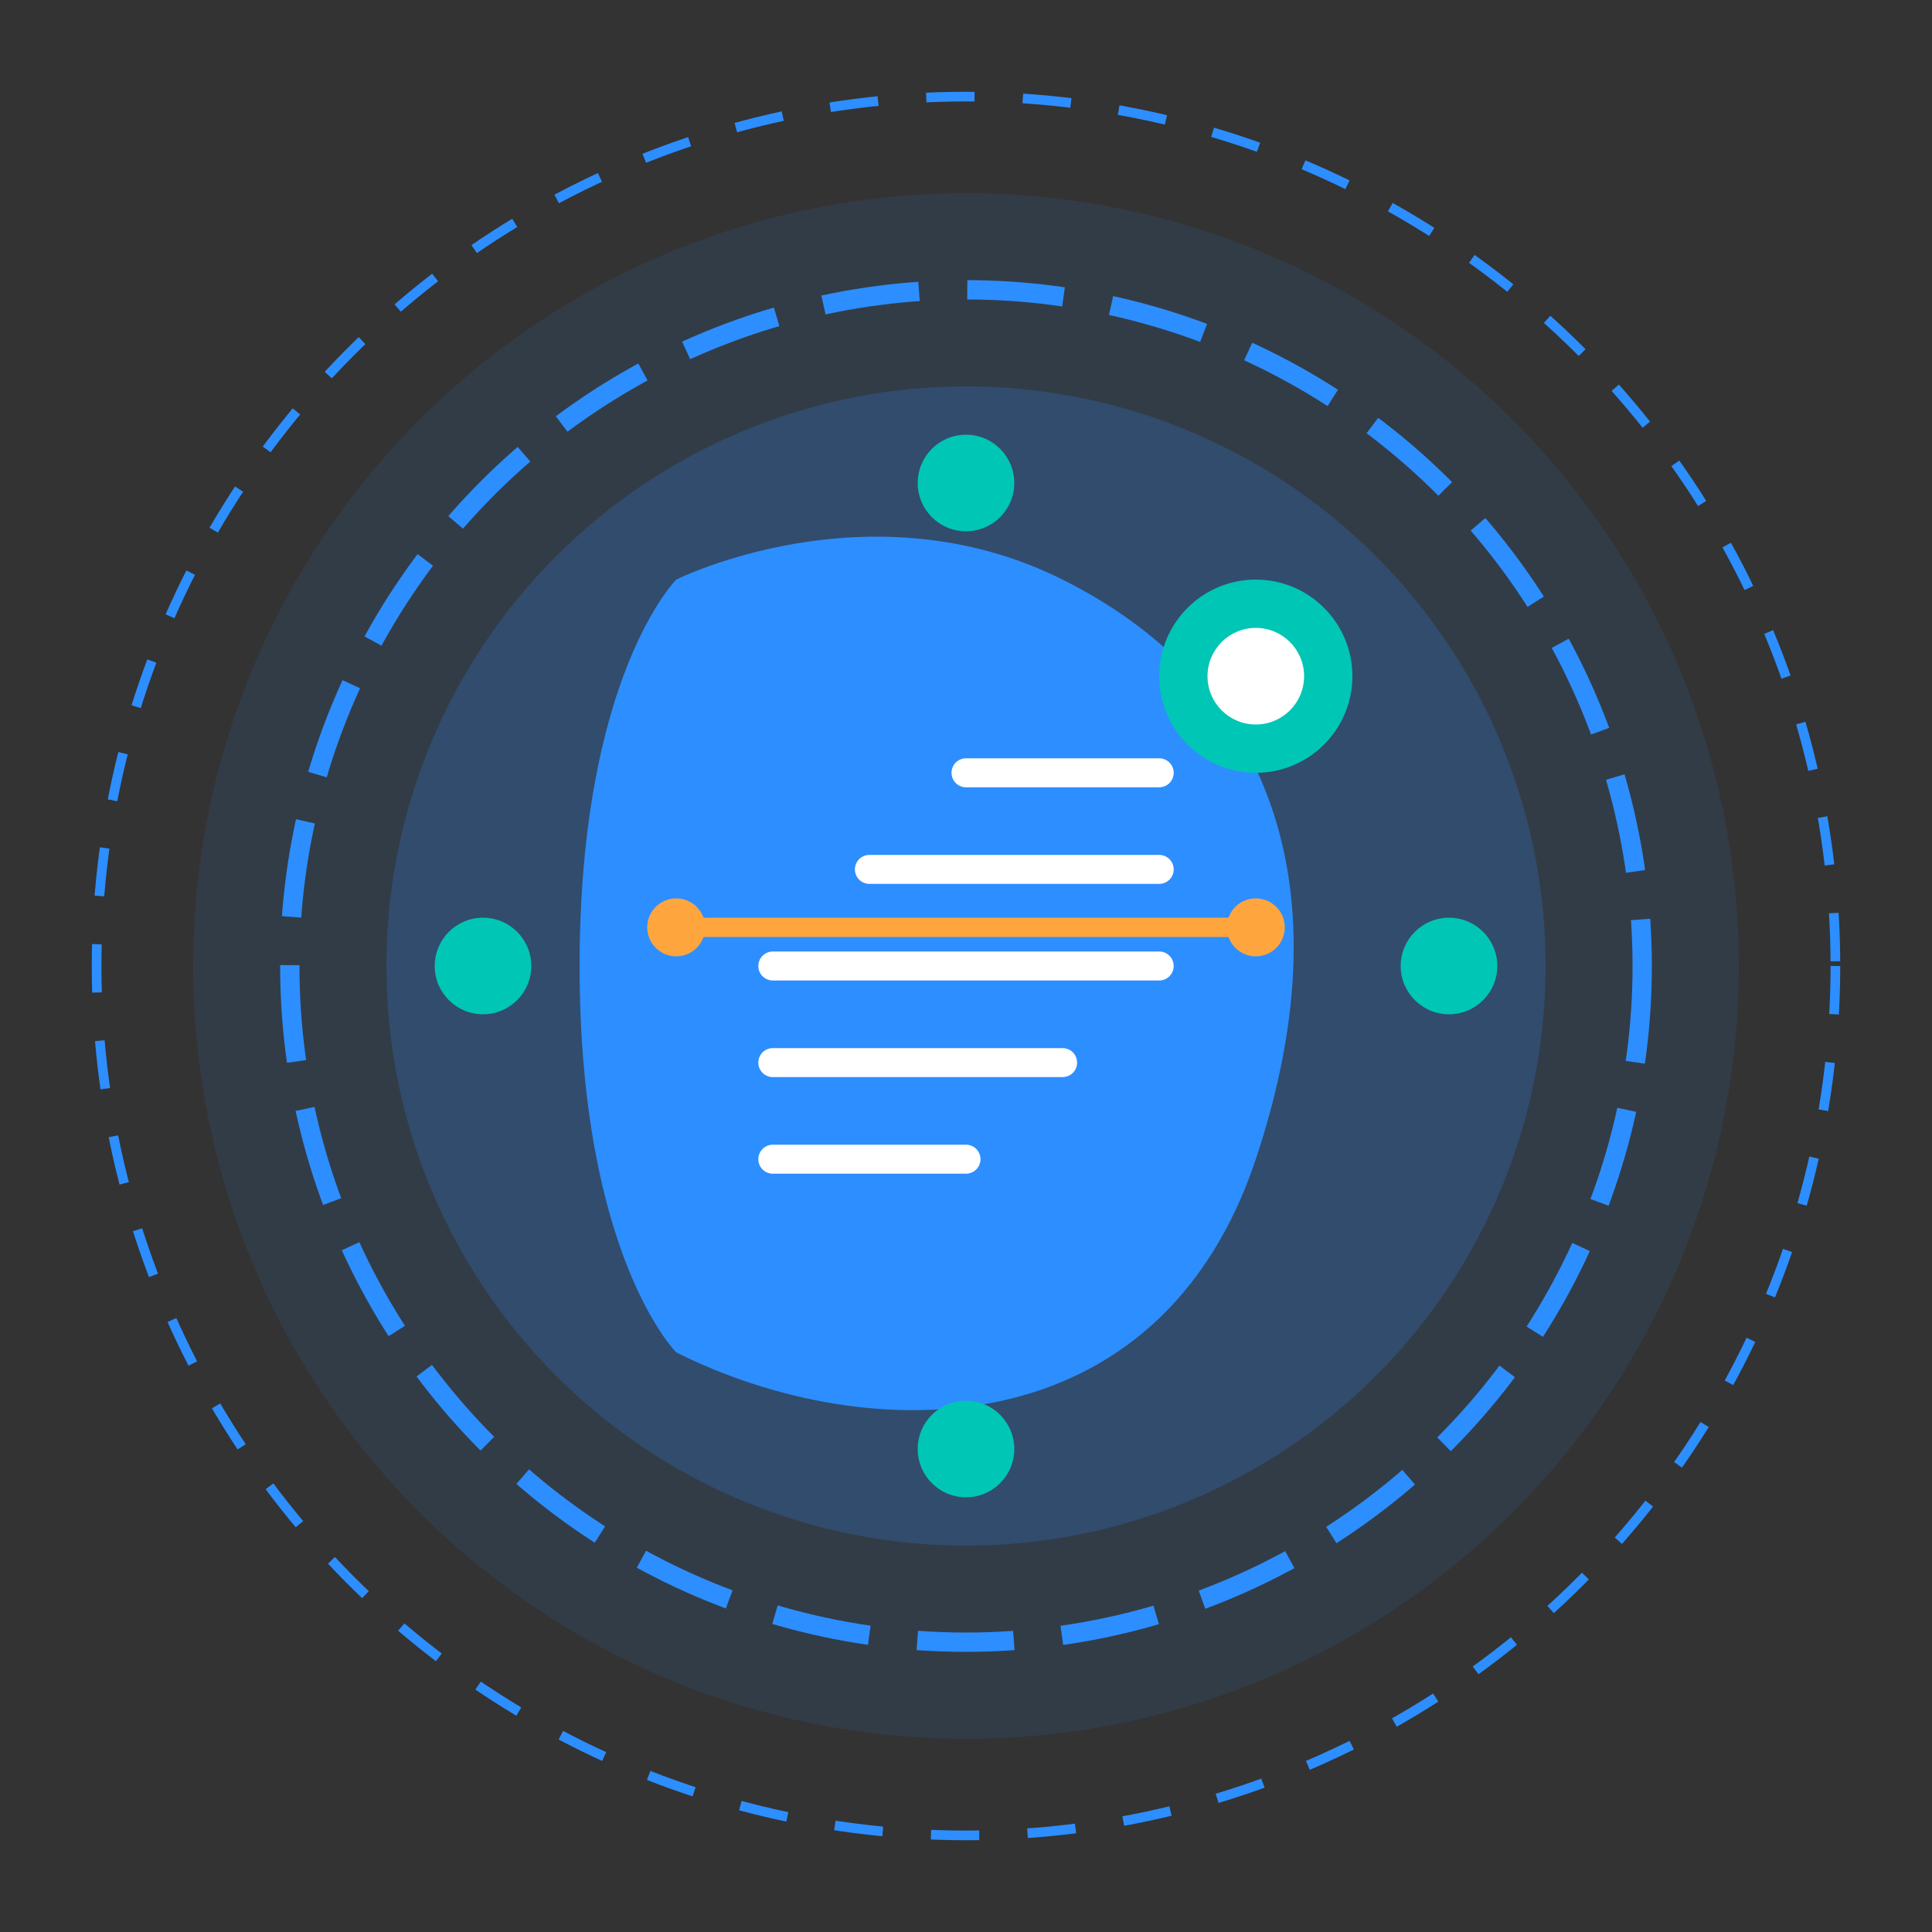<svg width="200" height="200" viewBox="0 0 200 200" fill="none" xmlns="http://www.w3.org/2000/svg">
  <rect x="0" y="0" width="200" height="200" fill="#333333" stroke="none"/>
  <!-- Main circle background -->
  <circle cx="100" cy="100" r="80" fill="#2D8EFF" fill-opacity="0.1"/>
  
  <!-- Inner circle -->
  <circle cx="100" cy="100" r="60" fill="#2D8EFF" fill-opacity="0.2"/>
  
  <!-- Logo main shape - stylized D for Derma -->
  <path d="M70 60C70 60 90 50 110 60C130 70 140 90 130 120C120 150 90 150 70 140C70 140 60 130 60 100C60 70 70 60 70 60Z" fill="#2D8EFF"/>
  
  <!-- AI element - circuit board pattern -->
  <path d="M100 80L120 80" stroke="white" stroke-width="3" stroke-linecap="round"/>
  <path d="M90 90L120 90" stroke="white" stroke-width="3" stroke-linecap="round"/>
  <path d="M80 100L120 100" stroke="white" stroke-width="3" stroke-linecap="round"/>
  <path d="M80 110L110 110" stroke="white" stroke-width="3" stroke-linecap="round"/>
  <path d="M80 120L100 120" stroke="white" stroke-width="3" stroke-linecap="round"/>
  
  <!-- Skin cell pattern -->
  <circle cx="130" cy="70" r="10" fill="#00C6B5"/>
  <circle cx="130" cy="70" r="5" fill="white"/>
  
  <!-- Scan line effect -->
  <rect x="70" y="95" width="60" height="2" fill="#FFA53E"/>
  <circle cx="70" cy="96" r="3" fill="#FFA53E"/>
  <circle cx="130" cy="96" r="3" fill="#FFA53E"/>
  
  <!-- Decorative elements -->
  <circle cx="150" cy="100" r="5" fill="#00C6B5"/>
  <circle cx="50" cy="100" r="5" fill="#00C6B5"/>
  <circle cx="100" cy="150" r="5" fill="#00C6B5"/>
  <circle cx="100" cy="50" r="5" fill="#00C6B5"/>
  
  <!-- Pulse effect rings -->
  <circle cx="100" cy="100" r="70" stroke="#2D8EFF" stroke-width="2" stroke-dasharray="10 5" fill="none"/>
  <circle cx="100" cy="100" r="90" stroke="#2D8EFF" stroke-width="1" stroke-dasharray="5 5" fill="none"/>
</svg>